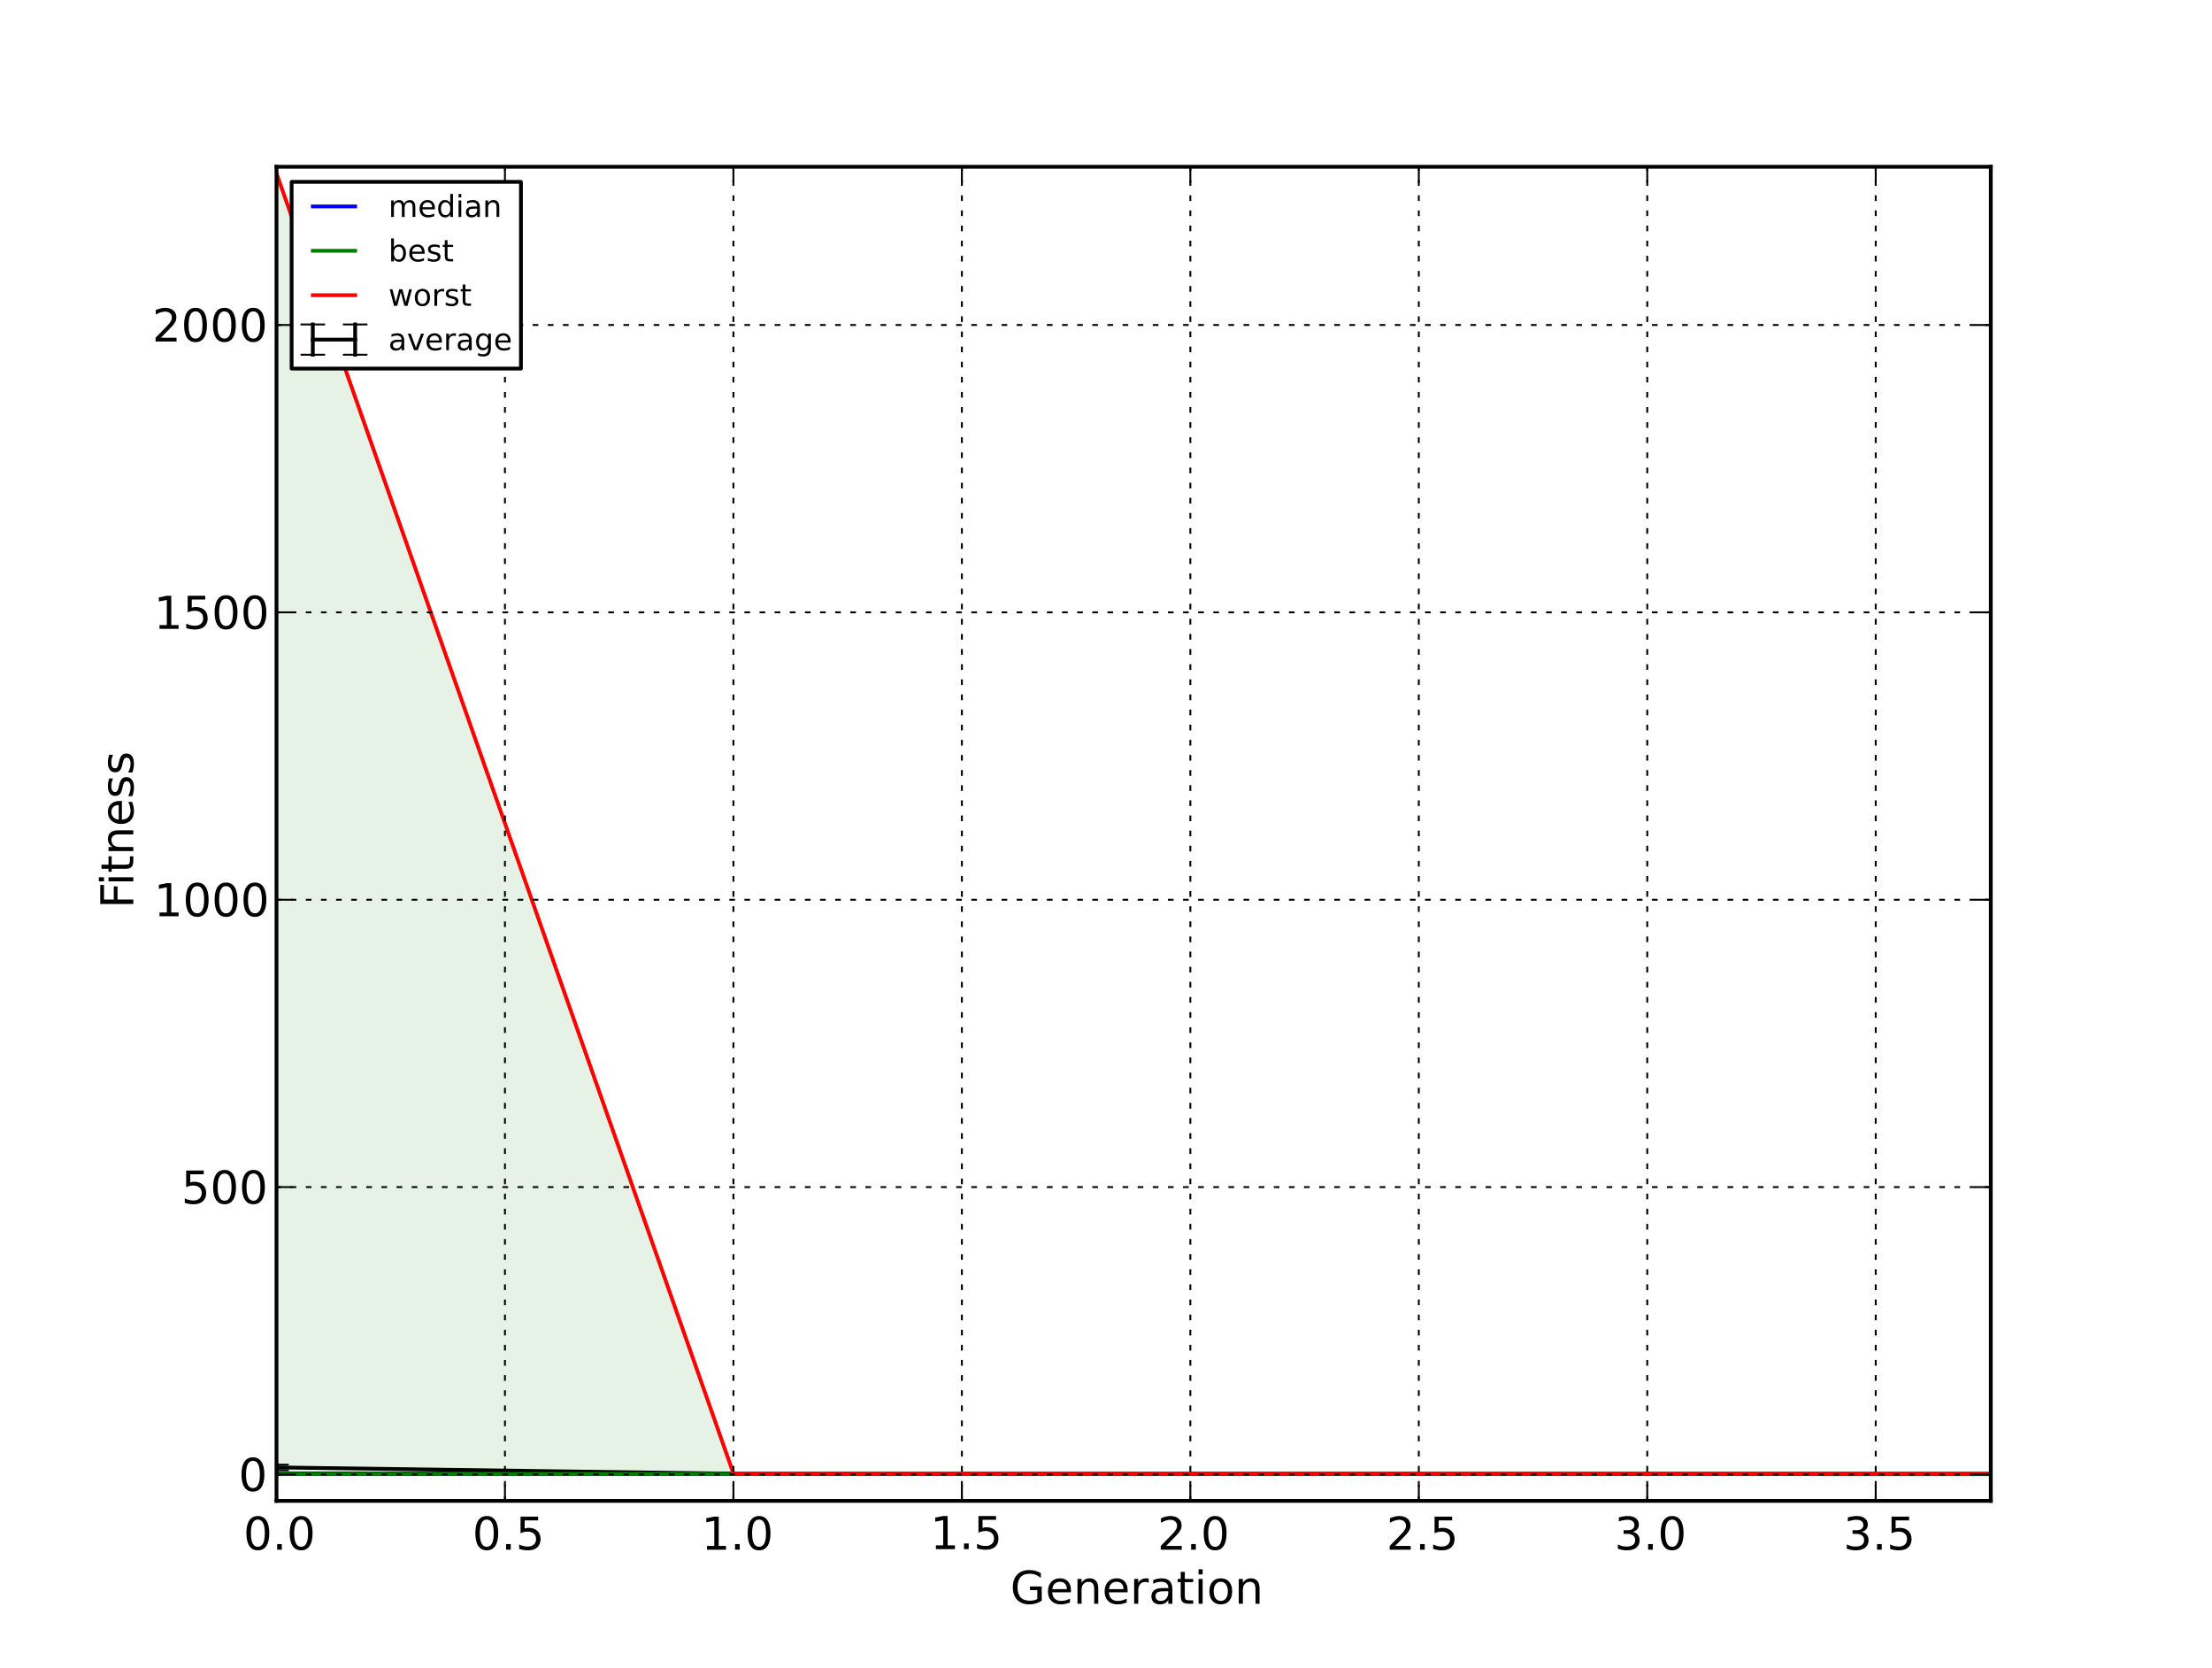 <?xml version="1.0" encoding="utf-8" standalone="no"?>
<!DOCTYPE svg PUBLIC "-//W3C//DTD SVG 1.1//EN"
  "http://www.w3.org/Graphics/SVG/1.1/DTD/svg11.dtd">
<!-- Created with matplotlib (http://matplotlib.sourceforge.net/) -->
<svg height="441pt" version="1.1" viewBox="0 0 585 441" width="585pt" xmlns="http://www.w3.org/2000/svg" xmlns:xlink="http://www.w3.org/1999/xlink">
 <defs>
  <style type="text/css">
*{stroke-linecap:square;stroke-linejoin:round;}
  </style>
 </defs>
 <g id="figure_1">
  <g id="patch_1">
   <path d="
M0 441
L585 441
L585 0
L0 0
z
" style="fill:#ffffff;"/>
  </g>
  <g id="axes_1">
   <g id="patch_2">
    <path d="
M73.125 396.9
L526.5 396.9
L526.5 44.1
L73.125 44.1
z
" style="fill:#ffffff;"/>
   </g>
   <g id="PolyCollection_1">
    <defs>
     <path d="
M73.125 -395.145
L73.125 -51.179
L193.965 -51.169
L314.805 -51.169
L435.645 -51.169
L556.485 -51.158
L677.325 -51.158
L798.165 -51.158
L919.005 -51.158
L1039.85 -51.155
L1160.69 -51.155
L1281.53 -51.155
L1402.37 -51.155
L1523.21 -51.155
L1644.05 -51.155
L1764.89 -51.155
L1885.73 -51.155
L2006.57 -51.147
L2127.41 -51.147
L2248.25 -51.147
L2369.09 -51.146
L2489.93 -51.146
L2610.77 -51.146
L2731.61 -51.143
L2852.45 -51.143
L2973.29 -51.143
L3094.13 -51.143
L3214.97 -51.143
L3335.81 -51.139
L3456.65 -51.139
L3577.49 -51.139
L3698.33 -51.139
L3819.17 -51.139
L3940.01 -51.127
L4060.85 -51.127
L4181.69 -51.127
L4302.53 -51.127
L4423.37 -51.127
L4544.21 -51.127
L4665.05 -51.127
L4785.89 -51.127
L4906.73 -51.127
L5027.57 -51.127
L5148.41 -51.127
L5269.25 -51.127
L5390.09 -51.127
L5510.93 -51.127
L5631.77 -51.126
L5752.61 -51.126
L5873.45 -51.126
L5994.29 -51.126
L6115.13 -51.126
L6235.97 -51.126
L6356.81 -51.126
L6477.65 -51.126
L6598.49 -51.124
L6719.33 -51.124
L6840.17 -51.124
L6961.01 -51.124
L7081.85 -51.124
L7202.69 -51.124
L7323.53 -51.124
L7444.37 -51.124
L7565.21 -51.124
L7686.05 -51.124
L7806.89 -51.124
L7927.73 -51.124
L8048.57 -51.124
L8169.41 -51.124
L8290.25 -51.124
L8411.09 -51.124
L8531.93 -51.124
L8652.77 -51.124
L8773.61 -51.124
L8894.45 -51.124
L9015.29 -51.122
L9136.13 -51.122
L9256.97 -51.122
L9377.81 -51.122
L9498.65 -51.121
L9619.49 -51.121
L9740.33 -51.121
L9861.17 -51.121
L9982.01 -51.121
L10102.8 -51.121
L10223.7 -51.121
L10344.5 -51.121
L10465.4 -51.121
L10586.2 -51.121
L10707 -51.121
L10827.9 -51.121
L10948.7 -51.121
L11069.6 -51.121
L11190.4 -51.121
L11311.2 -51.121
L11432.1 -51.121
L11552.9 -51.121
L11673.8 -51.121
L11794.6 -51.121
L11915.4 -51.121
L12036.3 -51.121
L12157.1 -51.121
L12157.1 -51.203
L12157.1 -51.203
L12036.3 -51.199
L11915.4 -51.206
L11794.6 -51.206
L11673.8 -51.215
L11552.9 -51.194
L11432.1 -51.196
L11311.2 -51.195
L11190.4 -51.2
L11069.6 -51.208
L10948.7 -51.206
L10827.9 -51.205
L10707 -51.206
L10586.2 -51.212
L10465.4 -51.182
L10344.5 -51.197
L10223.7 -51.197
L10102.8 -51.209
L9982.01 -51.203
L9861.17 -51.201
L9740.33 -51.193
L9619.49 -51.192
L9498.65 -51.2
L9377.81 -51.204
L9256.97 -51.196
L9136.13 -51.2
L9015.29 -51.203
L8894.45 -51.206
L8773.61 -51.219
L8652.77 -51.207
L8531.93 -51.2
L8411.09 -51.206
L8290.25 -51.199
L8169.41 -51.2
L8048.57 -51.203
L7927.73 -51.201
L7806.89 -51.207
L7686.05 -51.204
L7565.21 -51.2
L7444.37 -51.214
L7323.53 -51.202
L7202.69 -51.202
L7081.85 -51.218
L6961.01 -51.203
L6840.17 -51.205
L6719.33 -51.206
L6598.49 -51.364
L6477.65 -51.202
L6356.81 -51.207
L6235.97 -51.204
L6115.13 -51.207
L5994.29 -51.203
L5873.45 -51.202
L5752.61 -51.216
L5631.77 -51.202
L5510.93 -51.222
L5390.09 -51.216
L5269.25 -51.217
L5148.41 -51.219
L5027.57 -51.233
L4906.73 -51.209
L4785.89 -51.207
L4665.05 -51.212
L4544.21 -51.218
L4423.37 -51.205
L4302.53 -51.216
L4181.69 -51.219
L4060.85 -51.215
L3940.01 -51.216
L3819.17 -51.217
L3698.33 -51.219
L3577.49 -51.219
L3456.65 -51.211
L3335.81 -51.221
L3214.97 -51.219
L3094.13 -51.222
L2973.29 -51.229
L2852.45 -51.228
L2731.61 -51.219
L2610.77 -51.223
L2489.93 -51.232
L2369.09 -51.23
L2248.25 -51.234
L2127.41 -51.228
L2006.57 -51.244
L1885.73 -51.242
L1764.89 -51.243
L1644.05 -51.234
L1523.21 -51.231
L1402.37 -51.243
L1281.53 -51.236
L1160.69 -51.245
L1039.85 -51.244
L919.005 -51.251
L798.165 -51.246
L677.325 -51.245
L556.485 -51.259
L435.645 -51.271
L314.805 -51.312
L193.965 -51.359
L73.125 -395.145
z
" id="C0_0_2d7c3c3a99"/>
    </defs>
    <g clip-path="url(#p5873ec822d)">
     <use style="fill:#e6f2e6;stroke:#e6f2e6;stroke-linecap:butt;" x="0" xlink:href="#C0_0_2d7c3c3a99" y="441.0"/>
    </g>
   </g>
   <g id="LineCollection_1">
    <defs>
     <path d="
M73.125 -52.22
L73.125 -53.684" id="C1_0_cb01901860"/>
     <path d="
M193.965 -51.283
L193.965 -51.287" id="C1_1_99528d6611"/>
     <path d="
M314.805 -51.25
L314.805 -51.252" id="C1_2_b2d0a5f771"/>
     <path d="
M435.645 -51.229
L435.645 -51.231" id="C1_3_b6c706833e"/>
     <path d="
M556.485 -51.219
L556.485 -51.221" id="C1_4_d3c6f2adb2"/>
     <path d="
M677.325 -51.212
L677.325 -51.214" id="C1_5_142babb1a4"/>
     <path d="
M798.165 -51.21
L798.165 -51.211" id="C1_6_c5e3a49d62"/>
     <path d="
M919.005 -51.208
L919.005 -51.209" id="C1_7_6c17d01f5b"/>
     <path d="
M1039.85 -51.203
L1039.85 -51.205" id="C1_8_b2646db306"/>
     <path d="
M1160.69 -51.202
L1160.69 -51.203" id="C1_9_86efda2079"/>
     <path d="
M1281.53 -51.198
L1281.53 -51.199" id="C1_a_6429fb6b53"/>
     <path d="
M1402.37 -51.197
L1402.37 -51.198" id="C1_b_595170593c"/>
     <path d="
M1523.21 -51.193
L1523.21 -51.195" id="C1_c_cdd9ba6172"/>
     <path d="
M1644.05 -51.191
L1644.05 -51.193" id="C1_d_5acdc6236f"/>
     <path d="
M1764.89 -51.191
L1764.89 -51.193" id="C1_e_609fce50e4"/>
     <path d="
M1885.73 -51.189
L1885.73 -51.191" id="C1_f_ae74519f93"/>
     <path d="
M2006.57 -51.187
L2006.57 -51.189" id="C1_10_f472d1dfdf"/>
     <path d="
M2127.41 -51.183
L2127.41 -51.184" id="C1_11_faa448a2d0"/>
     <path d="
M2248.25 -51.181
L2248.25 -51.183" id="C1_12_7a84cb2f3e"/>
     <path d="
M2369.09 -51.18
L2369.09 -51.182" id="C1_13_879cb71bd4"/>
     <path d="
M2489.93 -51.18
L2489.93 -51.181" id="C1_14_da1ee864b8"/>
     <path d="
M2610.77 -51.176
L2610.77 -51.178" id="C1_15_97fcb305f9"/>
     <path d="
M2731.61 -51.175
L2731.61 -51.177" id="C1_16_bc276d4635"/>
     <path d="
M2852.45 -51.176
L2852.45 -51.178" id="C1_17_b2a55ecfa5"/>
     <path d="
M2973.29 -51.174
L2973.29 -51.176" id="C1_18_66b7188c19"/>
     <path d="
M3094.13 -51.173
L3094.13 -51.175" id="C1_19_b6d36e3c13"/>
     <path d="
M3214.97 -51.172
L3214.97 -51.173" id="C1_1a_bfd74a1d2b"/>
     <path d="
M3335.81 -51.17
L3335.81 -51.172" id="C1_1b_26a2fe0af0"/>
     <path d="
M3456.65 -51.168
L3456.65 -51.169" id="C1_1c_856fd37462"/>
     <path d="
M3577.49 -51.17
L3577.49 -51.172" id="C1_1d_3ff92b7470"/>
     <path d="
M3698.33 -51.169
L3698.33 -51.171" id="C1_1e_cacdcc21c9"/>
     <path d="
M3819.17 -51.166
L3819.17 -51.167" id="C1_1f_480842b580"/>
     <path d="
M3940.01 -51.168
L3940.01 -51.17" id="C1_20_4902c83828"/>
     <path d="
M4060.85 -51.166
L4060.85 -51.168" id="C1_21_e07d6562ca"/>
     <path d="
M4181.69 -51.164
L4181.69 -51.166" id="C1_22_1349bc27a3"/>
     <path d="
M4302.53 -51.164
L4302.53 -51.165" id="C1_23_58898166d2"/>
     <path d="
M4423.37 -51.162
L4423.37 -51.163" id="C1_24_20288905e0"/>
     <path d="
M4544.21 -51.163
L4544.21 -51.165" id="C1_25_e14560451e"/>
     <path d="
M4665.05 -51.162
L4665.05 -51.164" id="C1_26_f8c1d09766"/>
     <path d="
M4785.89 -51.161
L4785.89 -51.163" id="C1_27_9d652f95f0"/>
     <path d="
M4906.73 -51.161
L4906.73 -51.163" id="C1_28_559d84d498"/>
     <path d="
M5027.57 -51.163
L5027.57 -51.165" id="C1_29_3604f8a43a"/>
     <path d="
M5148.41 -51.161
L5148.41 -51.163" id="C1_2a_2fb27eccf4"/>
     <path d="
M5269.25 -51.159
L5269.25 -51.161" id="C1_2b_c83513f366"/>
     <path d="
M5390.09 -51.16
L5390.09 -51.162" id="C1_2c_46b4d698b3"/>
     <path d="
M5510.93 -51.161
L5510.93 -51.163" id="C1_2d_1f4010af86"/>
     <path d="
M5631.77 -51.156
L5631.77 -51.158" id="C1_2e_057340bc82"/>
     <path d="
M5752.61 -51.159
L5752.61 -51.161" id="C1_2f_5a6498b2dd"/>
     <path d="
M5873.45 -51.156
L5873.45 -51.157" id="C1_30_e2b16e5f93"/>
     <path d="
M5994.29 -51.155
L5994.29 -51.156" id="C1_31_408abe0b85"/>
     <path d="
M6115.13 -51.155
L6115.13 -51.157" id="C1_32_fa30abf23d"/>
     <path d="
M6235.97 -51.153
L6235.97 -51.154" id="C1_33_2d33546a1c"/>
     <path d="
M6356.81 -51.153
L6356.81 -51.155" id="C1_34_7ac403439d"/>
     <path d="
M6477.65 -51.153
L6477.65 -51.154" id="C1_35_4005445798"/>
     <path d="
M6598.49 -51.172
L6598.49 -51.177" id="C1_36_410207a669"/>
     <path d="
M6719.33 -51.152
L6719.33 -51.154" id="C1_37_fb8862c958"/>
     <path d="
M6840.17 -51.152
L6840.17 -51.154" id="C1_38_e3cfc2c7c3"/>
     <path d="
M6961.01 -51.151
L6961.01 -51.153" id="C1_39_6744ee2988"/>
     <path d="
M7081.85 -51.153
L7081.85 -51.155" id="C1_3a_2b8cd641a8"/>
     <path d="
M7202.69 -51.149
L7202.69 -51.151" id="C1_3b_6462680405"/>
     <path d="
M7323.53 -51.148
L7323.53 -51.15" id="C1_3c_b3cd90fa1a"/>
     <path d="
M7444.37 -51.151
L7444.37 -51.153" id="C1_3d_c886592990"/>
     <path d="
M7565.21 -51.148
L7565.21 -51.15" id="C1_3e_316d3df018"/>
     <path d="
M7686.05 -51.148
L7686.05 -51.15" id="C1_3f_59d16bd5c7"/>
     <path d="
M7806.89 -51.148
L7806.89 -51.15" id="C1_40_cae1746632"/>
     <path d="
M7927.73 -51.147
L7927.73 -51.148" id="C1_41_f066ccbc41"/>
     <path d="
M8048.57 -51.147
L8048.57 -51.148" id="C1_42_05317ab0d3"/>
     <path d="
M8169.41 -51.144
L8169.41 -51.146" id="C1_43_beb93e7857"/>
     <path d="
M8290.25 -51.146
L8290.25 -51.148" id="C1_44_939429ff68"/>
     <path d="
M8411.09 -51.147
L8411.09 -51.15" id="C1_45_a0eb25d8b2"/>
     <path d="
M8531.93 -51.145
L8531.93 -51.147" id="C1_46_6a6dd74a6e"/>
     <path d="
M8652.77 -51.145
L8652.77 -51.147" id="C1_47_5e313f01d5"/>
     <path d="
M8773.61 -51.149
L8773.61 -51.151" id="C1_48_23c0f8eb48"/>
     <path d="
M8894.45 -51.146
L8894.45 -51.148" id="C1_49_b943883753"/>
     <path d="
M9015.29 -51.145
L9015.29 -51.147" id="C1_4a_af7229843d"/>
     <path d="
M9136.13 -51.144
L9136.13 -51.146" id="C1_4b_239d818dd4"/>
     <path d="
M9256.97 -51.144
L9256.97 -51.146" id="C1_4c_97e356812f"/>
     <path d="
M9377.81 -51.144
L9377.81 -51.146" id="C1_4d_a008cb26e0"/>
     <path d="
M9498.65 -51.142
L9498.65 -51.145" id="C1_4e_8c21d4cd51"/>
     <path d="
M9619.49 -51.141
L9619.49 -51.143" id="C1_4f_af6e4f89df"/>
     <path d="
M9740.33 -51.143
L9740.33 -51.145" id="C1_50_ee33922b5b"/>
     <path d="
M9861.17 -51.143
L9861.17 -51.145" id="C1_51_0b8f8e7db3"/>
     <path d="
M9982.01 -51.144
L9982.01 -51.146" id="C1_52_9bd93625ce"/>
     <path d="
M10102.8 -51.145
L10102.8 -51.147" id="C1_53_2ab173e139"/>
     <path d="
M10223.7 -51.142
L10223.7 -51.144" id="C1_54_9e7ec39523"/>
     <path d="
M10344.5 -51.143
L10344.5 -51.145" id="C1_55_e1477a7c5c"/>
     <path d="
M10465.4 -51.139
L10465.4 -51.141" id="C1_56_c05d18a281"/>
     <path d="
M10586.2 -51.145
L10586.2 -51.147" id="C1_57_57557746d4"/>
     <path d="
M10707 -51.142
L10707 -51.145" id="C1_58_aa271ac462"/>
     <path d="
M10827.9 -51.143
L10827.9 -51.145" id="C1_59_c14b22a766"/>
     <path d="
M10948.7 -51.144
L10948.7 -51.146" id="C1_5a_131cb0366a"/>
     <path d="
M11069.6 -51.143
L11069.6 -51.145" id="C1_5b_564fe911cb"/>
     <path d="
M11190.4 -51.142
L11190.4 -51.144" id="C1_5c_474dbd3689"/>
     <path d="
M11311.2 -51.142
L11311.2 -51.144" id="C1_5d_fdbdc953f4"/>
     <path d="
M11432.1 -51.143
L11432.1 -51.145" id="C1_5e_3f719dabb1"/>
     <path d="
M11552.9 -51.141
L11552.9 -51.142" id="C1_5f_9a905cbb73"/>
     <path d="
M11673.8 -51.144
L11673.8 -51.146" id="C1_60_dad9e36236"/>
     <path d="
M11794.6 -51.143
L11794.6 -51.146" id="C1_61_7e5f6efd42"/>
     <path d="
M11915.4 -51.142
L11915.4 -51.144" id="C1_62_b8f4d38d67"/>
     <path d="
M12036.3 -51.142
L12036.3 -51.144" id="C1_63_aedf517dd9"/>
     <path d="
M12157.1 -51.141
L12157.1 -51.143" id="C1_64_0c0718ddd5"/>
    </defs>
    <g clip-path="url(#p5873ec822d)">
     <use style="fill:none;stroke:#000000;stroke-linecap:butt;" x="0" xlink:href="#C1_0_cb01901860" y="441.0"/>
    </g>
    <g clip-path="url(#p5873ec822d)">
     <use style="fill:none;stroke:#000000;stroke-linecap:butt;" x="0" xlink:href="#C1_1_99528d6611" y="441.0"/>
    </g>
    <g clip-path="url(#p5873ec822d)">
     <use style="fill:none;stroke:#000000;stroke-linecap:butt;" x="0" xlink:href="#C1_2_b2d0a5f771" y="441.0"/>
    </g>
    <g clip-path="url(#p5873ec822d)">
     <use style="fill:none;stroke:#000000;stroke-linecap:butt;" x="0" xlink:href="#C1_3_b6c706833e" y="441.0"/>
    </g>
    <g clip-path="url(#p5873ec822d)">
     <use style="fill:none;stroke:#000000;stroke-linecap:butt;" x="0" xlink:href="#C1_4_d3c6f2adb2" y="441.0"/>
    </g>
    <g clip-path="url(#p5873ec822d)">
     <use style="fill:none;stroke:#000000;stroke-linecap:butt;" x="0" xlink:href="#C1_5_142babb1a4" y="441.0"/>
    </g>
    <g clip-path="url(#p5873ec822d)">
     <use style="fill:none;stroke:#000000;stroke-linecap:butt;" x="0" xlink:href="#C1_6_c5e3a49d62" y="441.0"/>
    </g>
    <g clip-path="url(#p5873ec822d)">
     <use style="fill:none;stroke:#000000;stroke-linecap:butt;" x="0" xlink:href="#C1_7_6c17d01f5b" y="441.0"/>
    </g>
    <g clip-path="url(#p5873ec822d)">
     <use style="fill:none;stroke:#000000;stroke-linecap:butt;" x="0" xlink:href="#C1_8_b2646db306" y="441.0"/>
    </g>
    <g clip-path="url(#p5873ec822d)">
     <use style="fill:none;stroke:#000000;stroke-linecap:butt;" x="0" xlink:href="#C1_9_86efda2079" y="441.0"/>
    </g>
    <g clip-path="url(#p5873ec822d)">
     <use style="fill:none;stroke:#000000;stroke-linecap:butt;" x="0" xlink:href="#C1_a_6429fb6b53" y="441.0"/>
    </g>
    <g clip-path="url(#p5873ec822d)">
     <use style="fill:none;stroke:#000000;stroke-linecap:butt;" x="0" xlink:href="#C1_b_595170593c" y="441.0"/>
    </g>
    <g clip-path="url(#p5873ec822d)">
     <use style="fill:none;stroke:#000000;stroke-linecap:butt;" x="0" xlink:href="#C1_c_cdd9ba6172" y="441.0"/>
    </g>
    <g clip-path="url(#p5873ec822d)">
     <use style="fill:none;stroke:#000000;stroke-linecap:butt;" x="0" xlink:href="#C1_d_5acdc6236f" y="441.0"/>
    </g>
    <g clip-path="url(#p5873ec822d)">
     <use style="fill:none;stroke:#000000;stroke-linecap:butt;" x="0" xlink:href="#C1_e_609fce50e4" y="441.0"/>
    </g>
    <g clip-path="url(#p5873ec822d)">
     <use style="fill:none;stroke:#000000;stroke-linecap:butt;" x="0" xlink:href="#C1_f_ae74519f93" y="441.0"/>
    </g>
    <g clip-path="url(#p5873ec822d)">
     <use style="fill:none;stroke:#000000;stroke-linecap:butt;" x="0" xlink:href="#C1_10_f472d1dfdf" y="441.0"/>
    </g>
    <g clip-path="url(#p5873ec822d)">
     <use style="fill:none;stroke:#000000;stroke-linecap:butt;" x="0" xlink:href="#C1_11_faa448a2d0" y="441.0"/>
    </g>
    <g clip-path="url(#p5873ec822d)">
     <use style="fill:none;stroke:#000000;stroke-linecap:butt;" x="0" xlink:href="#C1_12_7a84cb2f3e" y="441.0"/>
    </g>
    <g clip-path="url(#p5873ec822d)">
     <use style="fill:none;stroke:#000000;stroke-linecap:butt;" x="0" xlink:href="#C1_13_879cb71bd4" y="441.0"/>
    </g>
    <g clip-path="url(#p5873ec822d)">
     <use style="fill:none;stroke:#000000;stroke-linecap:butt;" x="0" xlink:href="#C1_14_da1ee864b8" y="441.0"/>
    </g>
    <g clip-path="url(#p5873ec822d)">
     <use style="fill:none;stroke:#000000;stroke-linecap:butt;" x="0" xlink:href="#C1_15_97fcb305f9" y="441.0"/>
    </g>
    <g clip-path="url(#p5873ec822d)">
     <use style="fill:none;stroke:#000000;stroke-linecap:butt;" x="0" xlink:href="#C1_16_bc276d4635" y="441.0"/>
    </g>
    <g clip-path="url(#p5873ec822d)">
     <use style="fill:none;stroke:#000000;stroke-linecap:butt;" x="0" xlink:href="#C1_17_b2a55ecfa5" y="441.0"/>
    </g>
    <g clip-path="url(#p5873ec822d)">
     <use style="fill:none;stroke:#000000;stroke-linecap:butt;" x="0" xlink:href="#C1_18_66b7188c19" y="441.0"/>
    </g>
    <g clip-path="url(#p5873ec822d)">
     <use style="fill:none;stroke:#000000;stroke-linecap:butt;" x="0" xlink:href="#C1_19_b6d36e3c13" y="441.0"/>
    </g>
    <g clip-path="url(#p5873ec822d)">
     <use style="fill:none;stroke:#000000;stroke-linecap:butt;" x="0" xlink:href="#C1_1a_bfd74a1d2b" y="441.0"/>
    </g>
    <g clip-path="url(#p5873ec822d)">
     <use style="fill:none;stroke:#000000;stroke-linecap:butt;" x="0" xlink:href="#C1_1b_26a2fe0af0" y="441.0"/>
    </g>
    <g clip-path="url(#p5873ec822d)">
     <use style="fill:none;stroke:#000000;stroke-linecap:butt;" x="0" xlink:href="#C1_1c_856fd37462" y="441.0"/>
    </g>
    <g clip-path="url(#p5873ec822d)">
     <use style="fill:none;stroke:#000000;stroke-linecap:butt;" x="0" xlink:href="#C1_1d_3ff92b7470" y="441.0"/>
    </g>
    <g clip-path="url(#p5873ec822d)">
     <use style="fill:none;stroke:#000000;stroke-linecap:butt;" x="0" xlink:href="#C1_1e_cacdcc21c9" y="441.0"/>
    </g>
    <g clip-path="url(#p5873ec822d)">
     <use style="fill:none;stroke:#000000;stroke-linecap:butt;" x="0" xlink:href="#C1_1f_480842b580" y="441.0"/>
    </g>
    <g clip-path="url(#p5873ec822d)">
     <use style="fill:none;stroke:#000000;stroke-linecap:butt;" x="0" xlink:href="#C1_20_4902c83828" y="441.0"/>
    </g>
    <g clip-path="url(#p5873ec822d)">
     <use style="fill:none;stroke:#000000;stroke-linecap:butt;" x="0" xlink:href="#C1_21_e07d6562ca" y="441.0"/>
    </g>
    <g clip-path="url(#p5873ec822d)">
     <use style="fill:none;stroke:#000000;stroke-linecap:butt;" x="0" xlink:href="#C1_22_1349bc27a3" y="441.0"/>
    </g>
    <g clip-path="url(#p5873ec822d)">
     <use style="fill:none;stroke:#000000;stroke-linecap:butt;" x="0" xlink:href="#C1_23_58898166d2" y="441.0"/>
    </g>
    <g clip-path="url(#p5873ec822d)">
     <use style="fill:none;stroke:#000000;stroke-linecap:butt;" x="0" xlink:href="#C1_24_20288905e0" y="441.0"/>
    </g>
    <g clip-path="url(#p5873ec822d)">
     <use style="fill:none;stroke:#000000;stroke-linecap:butt;" x="0" xlink:href="#C1_25_e14560451e" y="441.0"/>
    </g>
    <g clip-path="url(#p5873ec822d)">
     <use style="fill:none;stroke:#000000;stroke-linecap:butt;" x="0" xlink:href="#C1_26_f8c1d09766" y="441.0"/>
    </g>
    <g clip-path="url(#p5873ec822d)">
     <use style="fill:none;stroke:#000000;stroke-linecap:butt;" x="0" xlink:href="#C1_27_9d652f95f0" y="441.0"/>
    </g>
    <g clip-path="url(#p5873ec822d)">
     <use style="fill:none;stroke:#000000;stroke-linecap:butt;" x="0" xlink:href="#C1_28_559d84d498" y="441.0"/>
    </g>
    <g clip-path="url(#p5873ec822d)">
     <use style="fill:none;stroke:#000000;stroke-linecap:butt;" x="0" xlink:href="#C1_29_3604f8a43a" y="441.0"/>
    </g>
    <g clip-path="url(#p5873ec822d)">
     <use style="fill:none;stroke:#000000;stroke-linecap:butt;" x="0" xlink:href="#C1_2a_2fb27eccf4" y="441.0"/>
    </g>
    <g clip-path="url(#p5873ec822d)">
     <use style="fill:none;stroke:#000000;stroke-linecap:butt;" x="0" xlink:href="#C1_2b_c83513f366" y="441.0"/>
    </g>
    <g clip-path="url(#p5873ec822d)">
     <use style="fill:none;stroke:#000000;stroke-linecap:butt;" x="0" xlink:href="#C1_2c_46b4d698b3" y="441.0"/>
    </g>
    <g clip-path="url(#p5873ec822d)">
     <use style="fill:none;stroke:#000000;stroke-linecap:butt;" x="0" xlink:href="#C1_2d_1f4010af86" y="441.0"/>
    </g>
    <g clip-path="url(#p5873ec822d)">
     <use style="fill:none;stroke:#000000;stroke-linecap:butt;" x="0" xlink:href="#C1_2e_057340bc82" y="441.0"/>
    </g>
    <g clip-path="url(#p5873ec822d)">
     <use style="fill:none;stroke:#000000;stroke-linecap:butt;" x="0" xlink:href="#C1_2f_5a6498b2dd" y="441.0"/>
    </g>
    <g clip-path="url(#p5873ec822d)">
     <use style="fill:none;stroke:#000000;stroke-linecap:butt;" x="0" xlink:href="#C1_30_e2b16e5f93" y="441.0"/>
    </g>
    <g clip-path="url(#p5873ec822d)">
     <use style="fill:none;stroke:#000000;stroke-linecap:butt;" x="0" xlink:href="#C1_31_408abe0b85" y="441.0"/>
    </g>
    <g clip-path="url(#p5873ec822d)">
     <use style="fill:none;stroke:#000000;stroke-linecap:butt;" x="0" xlink:href="#C1_32_fa30abf23d" y="441.0"/>
    </g>
    <g clip-path="url(#p5873ec822d)">
     <use style="fill:none;stroke:#000000;stroke-linecap:butt;" x="0" xlink:href="#C1_33_2d33546a1c" y="441.0"/>
    </g>
    <g clip-path="url(#p5873ec822d)">
     <use style="fill:none;stroke:#000000;stroke-linecap:butt;" x="0" xlink:href="#C1_34_7ac403439d" y="441.0"/>
    </g>
    <g clip-path="url(#p5873ec822d)">
     <use style="fill:none;stroke:#000000;stroke-linecap:butt;" x="0" xlink:href="#C1_35_4005445798" y="441.0"/>
    </g>
    <g clip-path="url(#p5873ec822d)">
     <use style="fill:none;stroke:#000000;stroke-linecap:butt;" x="0" xlink:href="#C1_36_410207a669" y="441.0"/>
    </g>
    <g clip-path="url(#p5873ec822d)">
     <use style="fill:none;stroke:#000000;stroke-linecap:butt;" x="0" xlink:href="#C1_37_fb8862c958" y="441.0"/>
    </g>
    <g clip-path="url(#p5873ec822d)">
     <use style="fill:none;stroke:#000000;stroke-linecap:butt;" x="0" xlink:href="#C1_38_e3cfc2c7c3" y="441.0"/>
    </g>
    <g clip-path="url(#p5873ec822d)">
     <use style="fill:none;stroke:#000000;stroke-linecap:butt;" x="0" xlink:href="#C1_39_6744ee2988" y="441.0"/>
    </g>
    <g clip-path="url(#p5873ec822d)">
     <use style="fill:none;stroke:#000000;stroke-linecap:butt;" x="0" xlink:href="#C1_3a_2b8cd641a8" y="441.0"/>
    </g>
    <g clip-path="url(#p5873ec822d)">
     <use style="fill:none;stroke:#000000;stroke-linecap:butt;" x="0" xlink:href="#C1_3b_6462680405" y="441.0"/>
    </g>
    <g clip-path="url(#p5873ec822d)">
     <use style="fill:none;stroke:#000000;stroke-linecap:butt;" x="0" xlink:href="#C1_3c_b3cd90fa1a" y="441.0"/>
    </g>
    <g clip-path="url(#p5873ec822d)">
     <use style="fill:none;stroke:#000000;stroke-linecap:butt;" x="0" xlink:href="#C1_3d_c886592990" y="441.0"/>
    </g>
    <g clip-path="url(#p5873ec822d)">
     <use style="fill:none;stroke:#000000;stroke-linecap:butt;" x="0" xlink:href="#C1_3e_316d3df018" y="441.0"/>
    </g>
    <g clip-path="url(#p5873ec822d)">
     <use style="fill:none;stroke:#000000;stroke-linecap:butt;" x="0" xlink:href="#C1_3f_59d16bd5c7" y="441.0"/>
    </g>
    <g clip-path="url(#p5873ec822d)">
     <use style="fill:none;stroke:#000000;stroke-linecap:butt;" x="0" xlink:href="#C1_40_cae1746632" y="441.0"/>
    </g>
    <g clip-path="url(#p5873ec822d)">
     <use style="fill:none;stroke:#000000;stroke-linecap:butt;" x="0" xlink:href="#C1_41_f066ccbc41" y="441.0"/>
    </g>
    <g clip-path="url(#p5873ec822d)">
     <use style="fill:none;stroke:#000000;stroke-linecap:butt;" x="0" xlink:href="#C1_42_05317ab0d3" y="441.0"/>
    </g>
    <g clip-path="url(#p5873ec822d)">
     <use style="fill:none;stroke:#000000;stroke-linecap:butt;" x="0" xlink:href="#C1_43_beb93e7857" y="441.0"/>
    </g>
    <g clip-path="url(#p5873ec822d)">
     <use style="fill:none;stroke:#000000;stroke-linecap:butt;" x="0" xlink:href="#C1_44_939429ff68" y="441.0"/>
    </g>
    <g clip-path="url(#p5873ec822d)">
     <use style="fill:none;stroke:#000000;stroke-linecap:butt;" x="0" xlink:href="#C1_45_a0eb25d8b2" y="441.0"/>
    </g>
    <g clip-path="url(#p5873ec822d)">
     <use style="fill:none;stroke:#000000;stroke-linecap:butt;" x="0" xlink:href="#C1_46_6a6dd74a6e" y="441.0"/>
    </g>
    <g clip-path="url(#p5873ec822d)">
     <use style="fill:none;stroke:#000000;stroke-linecap:butt;" x="0" xlink:href="#C1_47_5e313f01d5" y="441.0"/>
    </g>
    <g clip-path="url(#p5873ec822d)">
     <use style="fill:none;stroke:#000000;stroke-linecap:butt;" x="0" xlink:href="#C1_48_23c0f8eb48" y="441.0"/>
    </g>
    <g clip-path="url(#p5873ec822d)">
     <use style="fill:none;stroke:#000000;stroke-linecap:butt;" x="0" xlink:href="#C1_49_b943883753" y="441.0"/>
    </g>
    <g clip-path="url(#p5873ec822d)">
     <use style="fill:none;stroke:#000000;stroke-linecap:butt;" x="0" xlink:href="#C1_4a_af7229843d" y="441.0"/>
    </g>
    <g clip-path="url(#p5873ec822d)">
     <use style="fill:none;stroke:#000000;stroke-linecap:butt;" x="0" xlink:href="#C1_4b_239d818dd4" y="441.0"/>
    </g>
    <g clip-path="url(#p5873ec822d)">
     <use style="fill:none;stroke:#000000;stroke-linecap:butt;" x="0" xlink:href="#C1_4c_97e356812f" y="441.0"/>
    </g>
    <g clip-path="url(#p5873ec822d)">
     <use style="fill:none;stroke:#000000;stroke-linecap:butt;" x="0" xlink:href="#C1_4d_a008cb26e0" y="441.0"/>
    </g>
    <g clip-path="url(#p5873ec822d)">
     <use style="fill:none;stroke:#000000;stroke-linecap:butt;" x="0" xlink:href="#C1_4e_8c21d4cd51" y="441.0"/>
    </g>
    <g clip-path="url(#p5873ec822d)">
     <use style="fill:none;stroke:#000000;stroke-linecap:butt;" x="0" xlink:href="#C1_4f_af6e4f89df" y="441.0"/>
    </g>
    <g clip-path="url(#p5873ec822d)">
     <use style="fill:none;stroke:#000000;stroke-linecap:butt;" x="0" xlink:href="#C1_50_ee33922b5b" y="441.0"/>
    </g>
    <g clip-path="url(#p5873ec822d)">
     <use style="fill:none;stroke:#000000;stroke-linecap:butt;" x="0" xlink:href="#C1_51_0b8f8e7db3" y="441.0"/>
    </g>
    <g clip-path="url(#p5873ec822d)">
     <use style="fill:none;stroke:#000000;stroke-linecap:butt;" x="0" xlink:href="#C1_52_9bd93625ce" y="441.0"/>
    </g>
    <g clip-path="url(#p5873ec822d)">
     <use style="fill:none;stroke:#000000;stroke-linecap:butt;" x="0" xlink:href="#C1_53_2ab173e139" y="441.0"/>
    </g>
    <g clip-path="url(#p5873ec822d)">
     <use style="fill:none;stroke:#000000;stroke-linecap:butt;" x="0" xlink:href="#C1_54_9e7ec39523" y="441.0"/>
    </g>
    <g clip-path="url(#p5873ec822d)">
     <use style="fill:none;stroke:#000000;stroke-linecap:butt;" x="0" xlink:href="#C1_55_e1477a7c5c" y="441.0"/>
    </g>
    <g clip-path="url(#p5873ec822d)">
     <use style="fill:none;stroke:#000000;stroke-linecap:butt;" x="0" xlink:href="#C1_56_c05d18a281" y="441.0"/>
    </g>
    <g clip-path="url(#p5873ec822d)">
     <use style="fill:none;stroke:#000000;stroke-linecap:butt;" x="0" xlink:href="#C1_57_57557746d4" y="441.0"/>
    </g>
    <g clip-path="url(#p5873ec822d)">
     <use style="fill:none;stroke:#000000;stroke-linecap:butt;" x="0" xlink:href="#C1_58_aa271ac462" y="441.0"/>
    </g>
    <g clip-path="url(#p5873ec822d)">
     <use style="fill:none;stroke:#000000;stroke-linecap:butt;" x="0" xlink:href="#C1_59_c14b22a766" y="441.0"/>
    </g>
    <g clip-path="url(#p5873ec822d)">
     <use style="fill:none;stroke:#000000;stroke-linecap:butt;" x="0" xlink:href="#C1_5a_131cb0366a" y="441.0"/>
    </g>
    <g clip-path="url(#p5873ec822d)">
     <use style="fill:none;stroke:#000000;stroke-linecap:butt;" x="0" xlink:href="#C1_5b_564fe911cb" y="441.0"/>
    </g>
    <g clip-path="url(#p5873ec822d)">
     <use style="fill:none;stroke:#000000;stroke-linecap:butt;" x="0" xlink:href="#C1_5c_474dbd3689" y="441.0"/>
    </g>
    <g clip-path="url(#p5873ec822d)">
     <use style="fill:none;stroke:#000000;stroke-linecap:butt;" x="0" xlink:href="#C1_5d_fdbdc953f4" y="441.0"/>
    </g>
    <g clip-path="url(#p5873ec822d)">
     <use style="fill:none;stroke:#000000;stroke-linecap:butt;" x="0" xlink:href="#C1_5e_3f719dabb1" y="441.0"/>
    </g>
    <g clip-path="url(#p5873ec822d)">
     <use style="fill:none;stroke:#000000;stroke-linecap:butt;" x="0" xlink:href="#C1_5f_9a905cbb73" y="441.0"/>
    </g>
    <g clip-path="url(#p5873ec822d)">
     <use style="fill:none;stroke:#000000;stroke-linecap:butt;" x="0" xlink:href="#C1_60_dad9e36236" y="441.0"/>
    </g>
    <g clip-path="url(#p5873ec822d)">
     <use style="fill:none;stroke:#000000;stroke-linecap:butt;" x="0" xlink:href="#C1_61_7e5f6efd42" y="441.0"/>
    </g>
    <g clip-path="url(#p5873ec822d)">
     <use style="fill:none;stroke:#000000;stroke-linecap:butt;" x="0" xlink:href="#C1_62_b8f4d38d67" y="441.0"/>
    </g>
    <g clip-path="url(#p5873ec822d)">
     <use style="fill:none;stroke:#000000;stroke-linecap:butt;" x="0" xlink:href="#C1_63_aedf517dd9" y="441.0"/>
    </g>
    <g clip-path="url(#p5873ec822d)">
     <use style="fill:none;stroke:#000000;stroke-linecap:butt;" x="0" xlink:href="#C1_64_0c0718ddd5" y="441.0"/>
    </g>
   </g>
   <g id="line2d_1">
    <defs>
     <path d="
M3 1.83697e-16
L-3 -1.83697e-16" id="m8d33fa1a56" style="stroke:#000000;stroke-linecap:butt;stroke-width:0.5;"/>
    </defs>
    <g clip-path="url(#p5873ec822d)">
     <use style="stroke:#000000;stroke-linecap:butt;stroke-width:0.5;" x="73.125" xlink:href="#m8d33fa1a56" y="388.78"/>
     <use style="stroke:#000000;stroke-linecap:butt;stroke-width:0.5;" x="193.965" xlink:href="#m8d33fa1a56" y="389.717"/>
     <use style="stroke:#000000;stroke-linecap:butt;stroke-width:0.5;" x="314.805" xlink:href="#m8d33fa1a56" y="389.75"/>
     <use style="stroke:#000000;stroke-linecap:butt;stroke-width:0.5;" x="435.645" xlink:href="#m8d33fa1a56" y="389.771"/>
     <use style="stroke:#000000;stroke-linecap:butt;stroke-width:0.5;" x="556.485" xlink:href="#m8d33fa1a56" y="389.781"/>
    </g>
   </g>
   <g id="line2d_2">
    <g clip-path="url(#p5873ec822d)">
     <use style="stroke:#000000;stroke-linecap:butt;stroke-width:0.5;" x="73.125" xlink:href="#m8d33fa1a56" y="387.316"/>
     <use style="stroke:#000000;stroke-linecap:butt;stroke-width:0.5;" x="193.965" xlink:href="#m8d33fa1a56" y="389.713"/>
     <use style="stroke:#000000;stroke-linecap:butt;stroke-width:0.5;" x="314.805" xlink:href="#m8d33fa1a56" y="389.748"/>
     <use style="stroke:#000000;stroke-linecap:butt;stroke-width:0.5;" x="435.645" xlink:href="#m8d33fa1a56" y="389.769"/>
     <use style="stroke:#000000;stroke-linecap:butt;stroke-width:0.5;" x="556.485" xlink:href="#m8d33fa1a56" y="389.779"/>
    </g>
   </g>
   <g id="line2d_3">
    <path clip-path="url(#p5873ec822d)" d="
M73.125 388.048
L193.965 389.715
L314.805 389.749
L435.645 389.77
L556.485 389.78" style="fill:none;stroke:#000000;"/>
   </g>
   <g id="line2d_4">
    <path clip-path="url(#p5873ec822d)" d="
M73.125 389.635
L193.965 389.711
L314.805 389.749
L435.645 389.769
L556.485 389.78" style="fill:none;stroke:#0000ff;"/>
   </g>
   <g id="line2d_5">
    <path clip-path="url(#p5873ec822d)" d="
M73.125 389.821
L193.965 389.831
L314.805 389.831
L435.645 389.831
L556.485 389.842" style="fill:none;stroke:#008000;"/>
   </g>
   <g id="line2d_6">
    <path clip-path="url(#p5873ec822d)" d="
M73.125 45.855
L193.965 389.641
L314.805 389.688
L435.645 389.729
L556.485 389.741" style="fill:none;stroke:#ff0000;"/>
   </g>
   <g id="matplotlib.axis_1">
    <g id="xtick_1">
     <g id="line2d_7">
      <path clip-path="url(#p5873ec822d)" d="
M73.125 396.9
L73.125 44.1" style="fill:none;stroke:#000000;stroke-dasharray:1,3;stroke-dashoffset:0.0;stroke-linecap:butt;stroke-width:0.5;"/>
     </g>
     <g id="line2d_8">
      <defs>
       <path d="
M0 0
L0 -4" id="m0012dd4eef" style="stroke:#000000;stroke-linecap:butt;stroke-width:0.5;"/>
      </defs>
      <g>
       <use style="stroke:#000000;stroke-linecap:butt;stroke-width:0.5;" x="73.125" xlink:href="#m0012dd4eef" y="396.9"/>
      </g>
     </g>
     <g id="line2d_9">
      <defs>
       <path d="
M0 0
L0 4" id="m476344969c" style="stroke:#000000;stroke-linecap:butt;stroke-width:0.5;"/>
      </defs>
      <g>
       <use style="stroke:#000000;stroke-linecap:butt;stroke-width:0.5;" x="73.125" xlink:href="#m476344969c" y="44.1"/>
      </g>
     </g>
     <g id="text_1">
      <!-- 0.0 -->
      <defs>
       <path d="
M31.781 66.406
Q24.172 66.406 20.328 58.906
Q16.5 51.422 16.5 36.375
Q16.5 21.391 20.328 13.891
Q24.172 6.391 31.781 6.391
Q39.453 6.391 43.281 13.891
Q47.125 21.391 47.125 36.375
Q47.125 51.422 43.281 58.906
Q39.453 66.406 31.781 66.406
M31.781 74.219
Q44.047 74.219 50.516 64.516
Q56.984 54.828 56.984 36.375
Q56.984 17.969 50.516 8.266
Q44.047 -1.422 31.781 -1.422
Q19.531 -1.422 13.062 8.266
Q6.594 17.969 6.594 36.375
Q6.594 54.828 13.062 64.516
Q19.531 74.219 31.781 74.219" id="DejaVuSans-30"/>
       <path d="
M10.688 12.406
L21 12.406
L21 0
L10.688 0
z
" id="DejaVuSans-2e"/>
      </defs>
      <g transform="translate(64.377 409.806)scale(0.12 -0.12)">
       <use xlink:href="#DejaVuSans-30"/>
       <use x="63.623" xlink:href="#DejaVuSans-2e"/>
       <use x="95.41" xlink:href="#DejaVuSans-30"/>
      </g>
     </g>
    </g>
    <g id="xtick_2">
     <g id="line2d_10">
      <path clip-path="url(#p5873ec822d)" d="
M133.545 396.9
L133.545 44.1" style="fill:none;stroke:#000000;stroke-dasharray:1,3;stroke-dashoffset:0.0;stroke-linecap:butt;stroke-width:0.5;"/>
     </g>
     <g id="line2d_11">
      <g>
       <use style="stroke:#000000;stroke-linecap:butt;stroke-width:0.5;" x="133.545" xlink:href="#m0012dd4eef" y="396.9"/>
      </g>
     </g>
     <g id="line2d_12">
      <g>
       <use style="stroke:#000000;stroke-linecap:butt;stroke-width:0.5;" x="133.545" xlink:href="#m476344969c" y="44.1"/>
      </g>
     </g>
     <g id="text_2">
      <!-- 0.5 -->
      <defs>
       <path d="
M10.797 72.906
L49.516 72.906
L49.516 64.594
L19.828 64.594
L19.828 46.734
Q21.969 47.469 24.109 47.828
Q26.266 48.188 28.422 48.188
Q40.625 48.188 47.75 41.5
Q54.891 34.812 54.891 23.391
Q54.891 11.625 47.562 5.094
Q40.234 -1.422 26.906 -1.422
Q22.312 -1.422 17.547 -0.641
Q12.797 0.141 7.719 1.703
L7.719 11.625
Q12.109 9.234 16.797 8.062
Q21.484 6.891 26.703 6.891
Q35.156 6.891 40.078 11.328
Q45.016 15.766 45.016 23.391
Q45.016 31 40.078 35.438
Q35.156 39.891 26.703 39.891
Q22.75 39.891 18.812 39.016
Q14.891 38.141 10.797 36.281
z
" id="DejaVuSans-35"/>
      </defs>
      <g transform="translate(124.923 409.806)scale(0.12 -0.12)">
       <use xlink:href="#DejaVuSans-30"/>
       <use x="63.623" xlink:href="#DejaVuSans-2e"/>
       <use x="95.41" xlink:href="#DejaVuSans-35"/>
      </g>
     </g>
    </g>
    <g id="xtick_3">
     <g id="line2d_13">
      <path clip-path="url(#p5873ec822d)" d="
M193.965 396.9
L193.965 44.1" style="fill:none;stroke:#000000;stroke-dasharray:1,3;stroke-dashoffset:0.0;stroke-linecap:butt;stroke-width:0.5;"/>
     </g>
     <g id="line2d_14">
      <g>
       <use style="stroke:#000000;stroke-linecap:butt;stroke-width:0.5;" x="193.965" xlink:href="#m0012dd4eef" y="396.9"/>
      </g>
     </g>
     <g id="line2d_15">
      <g>
       <use style="stroke:#000000;stroke-linecap:butt;stroke-width:0.5;" x="193.965" xlink:href="#m476344969c" y="44.1"/>
      </g>
     </g>
     <g id="text_3">
      <!-- 1.0 -->
      <defs>
       <path d="
M12.406 8.297
L28.516 8.297
L28.516 63.922
L10.984 60.406
L10.984 69.391
L28.422 72.906
L38.281 72.906
L38.281 8.297
L54.391 8.297
L54.391 0
L12.406 0
z
" id="DejaVuSans-31"/>
      </defs>
      <g transform="translate(185.481 409.806)scale(0.12 -0.12)">
       <use xlink:href="#DejaVuSans-31"/>
       <use x="63.623" xlink:href="#DejaVuSans-2e"/>
       <use x="95.41" xlink:href="#DejaVuSans-30"/>
      </g>
     </g>
    </g>
    <g id="xtick_4">
     <g id="line2d_16">
      <path clip-path="url(#p5873ec822d)" d="
M254.385 396.9
L254.385 44.1" style="fill:none;stroke:#000000;stroke-dasharray:1,3;stroke-dashoffset:0.0;stroke-linecap:butt;stroke-width:0.5;"/>
     </g>
     <g id="line2d_17">
      <g>
       <use style="stroke:#000000;stroke-linecap:butt;stroke-width:0.5;" x="254.385" xlink:href="#m0012dd4eef" y="396.9"/>
      </g>
     </g>
     <g id="line2d_18">
      <g>
       <use style="stroke:#000000;stroke-linecap:butt;stroke-width:0.5;" x="254.385" xlink:href="#m476344969c" y="44.1"/>
      </g>
     </g>
     <g id="text_4">
      <!-- 1.5 -->
      <g transform="translate(246.026 409.649)scale(0.12 -0.12)">
       <use xlink:href="#DejaVuSans-31"/>
       <use x="63.623" xlink:href="#DejaVuSans-2e"/>
       <use x="95.41" xlink:href="#DejaVuSans-35"/>
      </g>
     </g>
    </g>
    <g id="xtick_5">
     <g id="line2d_19">
      <path clip-path="url(#p5873ec822d)" d="
M314.805 396.9
L314.805 44.1" style="fill:none;stroke:#000000;stroke-dasharray:1,3;stroke-dashoffset:0.0;stroke-linecap:butt;stroke-width:0.5;"/>
     </g>
     <g id="line2d_20">
      <g>
       <use style="stroke:#000000;stroke-linecap:butt;stroke-width:0.5;" x="314.805" xlink:href="#m0012dd4eef" y="396.9"/>
      </g>
     </g>
     <g id="line2d_21">
      <g>
       <use style="stroke:#000000;stroke-linecap:butt;stroke-width:0.5;" x="314.805" xlink:href="#m476344969c" y="44.1"/>
      </g>
     </g>
     <g id="text_5">
      <!-- 2.0 -->
      <defs>
       <path d="
M19.188 8.297
L53.609 8.297
L53.609 0
L7.328 0
L7.328 8.297
Q12.938 14.109 22.625 23.891
Q32.328 33.688 34.812 36.531
Q39.547 41.844 41.422 45.531
Q43.312 49.219 43.312 52.781
Q43.312 58.594 39.234 62.25
Q35.156 65.922 28.609 65.922
Q23.969 65.922 18.812 64.312
Q13.672 62.703 7.812 59.422
L7.812 69.391
Q13.766 71.781 18.938 73
Q24.125 74.219 28.422 74.219
Q39.75 74.219 46.484 68.547
Q53.219 62.891 53.219 53.422
Q53.219 48.922 51.531 44.891
Q49.859 40.875 45.406 35.406
Q44.188 33.984 37.641 27.219
Q31.109 20.453 19.188 8.297" id="DejaVuSans-32"/>
      </defs>
      <g transform="translate(306.101 409.806)scale(0.12 -0.12)">
       <use xlink:href="#DejaVuSans-32"/>
       <use x="63.623" xlink:href="#DejaVuSans-2e"/>
       <use x="95.41" xlink:href="#DejaVuSans-30"/>
      </g>
     </g>
    </g>
    <g id="xtick_6">
     <g id="line2d_22">
      <path clip-path="url(#p5873ec822d)" d="
M375.225 396.9
L375.225 44.1" style="fill:none;stroke:#000000;stroke-dasharray:1,3;stroke-dashoffset:0.0;stroke-linecap:butt;stroke-width:0.5;"/>
     </g>
     <g id="line2d_23">
      <g>
       <use style="stroke:#000000;stroke-linecap:butt;stroke-width:0.5;" x="375.225" xlink:href="#m0012dd4eef" y="396.9"/>
      </g>
     </g>
     <g id="line2d_24">
      <g>
       <use style="stroke:#000000;stroke-linecap:butt;stroke-width:0.5;" x="375.225" xlink:href="#m476344969c" y="44.1"/>
      </g>
     </g>
     <g id="text_6">
      <!-- 2.5 -->
      <g transform="translate(366.647 409.806)scale(0.12 -0.12)">
       <use xlink:href="#DejaVuSans-32"/>
       <use x="63.623" xlink:href="#DejaVuSans-2e"/>
       <use x="95.41" xlink:href="#DejaVuSans-35"/>
      </g>
     </g>
    </g>
    <g id="xtick_7">
     <g id="line2d_25">
      <path clip-path="url(#p5873ec822d)" d="
M435.645 396.9
L435.645 44.1" style="fill:none;stroke:#000000;stroke-dasharray:1,3;stroke-dashoffset:0.0;stroke-linecap:butt;stroke-width:0.5;"/>
     </g>
     <g id="line2d_26">
      <g>
       <use style="stroke:#000000;stroke-linecap:butt;stroke-width:0.5;" x="435.645" xlink:href="#m0012dd4eef" y="396.9"/>
      </g>
     </g>
     <g id="line2d_27">
      <g>
       <use style="stroke:#000000;stroke-linecap:butt;stroke-width:0.5;" x="435.645" xlink:href="#m476344969c" y="44.1"/>
      </g>
     </g>
     <g id="text_7">
      <!-- 3.0 -->
      <defs>
       <path d="
M40.578 39.312
Q47.656 37.797 51.625 33
Q55.609 28.219 55.609 21.188
Q55.609 10.406 48.188 4.484
Q40.766 -1.422 27.094 -1.422
Q22.516 -1.422 17.656 -0.516
Q12.797 0.391 7.625 2.203
L7.625 11.719
Q11.719 9.328 16.594 8.109
Q21.484 6.891 26.812 6.891
Q36.078 6.891 40.938 10.547
Q45.797 14.203 45.797 21.188
Q45.797 27.641 41.281 31.266
Q36.766 34.906 28.719 34.906
L20.219 34.906
L20.219 43.016
L29.109 43.016
Q36.375 43.016 40.234 45.922
Q44.094 48.828 44.094 54.297
Q44.094 59.906 40.109 62.906
Q36.141 65.922 28.719 65.922
Q24.656 65.922 20.016 65.031
Q15.375 64.156 9.812 62.312
L9.812 71.094
Q15.438 72.656 20.344 73.438
Q25.25 74.219 29.594 74.219
Q40.828 74.219 47.359 69.109
Q53.906 64.016 53.906 55.328
Q53.906 49.266 50.438 45.094
Q46.969 40.922 40.578 39.312" id="DejaVuSans-33"/>
      </defs>
      <g transform="translate(426.959 409.806)scale(0.12 -0.12)">
       <use xlink:href="#DejaVuSans-33"/>
       <use x="63.623" xlink:href="#DejaVuSans-2e"/>
       <use x="95.41" xlink:href="#DejaVuSans-30"/>
      </g>
     </g>
    </g>
    <g id="xtick_8">
     <g id="line2d_28">
      <path clip-path="url(#p5873ec822d)" d="
M496.065 396.9
L496.065 44.1" style="fill:none;stroke:#000000;stroke-dasharray:1,3;stroke-dashoffset:0.0;stroke-linecap:butt;stroke-width:0.5;"/>
     </g>
     <g id="line2d_29">
      <g>
       <use style="stroke:#000000;stroke-linecap:butt;stroke-width:0.5;" x="496.065" xlink:href="#m0012dd4eef" y="396.9"/>
      </g>
     </g>
     <g id="line2d_30">
      <g>
       <use style="stroke:#000000;stroke-linecap:butt;stroke-width:0.5;" x="496.065" xlink:href="#m476344969c" y="44.1"/>
      </g>
     </g>
     <g id="text_8">
      <!-- 3.5 -->
      <g transform="translate(487.505 409.806)scale(0.12 -0.12)">
       <use xlink:href="#DejaVuSans-33"/>
       <use x="63.623" xlink:href="#DejaVuSans-2e"/>
       <use x="95.41" xlink:href="#DejaVuSans-35"/>
      </g>
     </g>
    </g>
    <g id="text_9">
     <!-- Generation -->
     <defs>
      <path d="
M30.609 48.391
Q23.391 48.391 19.188 42.75
Q14.984 37.109 14.984 27.297
Q14.984 17.484 19.156 11.844
Q23.344 6.203 30.609 6.203
Q37.797 6.203 41.984 11.859
Q46.188 17.531 46.188 27.297
Q46.188 37.016 41.984 42.703
Q37.797 48.391 30.609 48.391
M30.609 56
Q42.328 56 49.016 48.375
Q55.719 40.766 55.719 27.297
Q55.719 13.875 49.016 6.219
Q42.328 -1.422 30.609 -1.422
Q18.844 -1.422 12.172 6.219
Q5.516 13.875 5.516 27.297
Q5.516 40.766 12.172 48.375
Q18.844 56 30.609 56" id="DejaVuSans-6f"/>
      <path d="
M54.891 33.016
L54.891 0
L45.906 0
L45.906 32.719
Q45.906 40.484 42.875 44.328
Q39.844 48.188 33.797 48.188
Q26.516 48.188 22.312 43.547
Q18.109 38.922 18.109 30.906
L18.109 0
L9.078 0
L9.078 54.688
L18.109 54.688
L18.109 46.188
Q21.344 51.125 25.703 53.562
Q30.078 56 35.797 56
Q45.219 56 50.047 50.172
Q54.891 44.344 54.891 33.016" id="DejaVuSans-6e"/>
      <path d="
M34.281 27.484
Q23.391 27.484 19.188 25
Q14.984 22.516 14.984 16.5
Q14.984 11.719 18.141 8.906
Q21.297 6.109 26.703 6.109
Q34.188 6.109 38.703 11.406
Q43.219 16.703 43.219 25.484
L43.219 27.484
z

M52.203 31.203
L52.203 0
L43.219 0
L43.219 8.297
Q40.141 3.328 35.547 0.953
Q30.953 -1.422 24.312 -1.422
Q15.922 -1.422 10.953 3.297
Q6 8.016 6 15.922
Q6 25.141 12.172 29.828
Q18.359 34.516 30.609 34.516
L43.219 34.516
L43.219 35.406
Q43.219 41.609 39.141 45
Q35.062 48.391 27.688 48.391
Q23 48.391 18.547 47.266
Q14.109 46.141 10.016 43.891
L10.016 52.203
Q14.938 54.109 19.578 55.047
Q24.219 56 28.609 56
Q40.484 56 46.344 49.844
Q52.203 43.703 52.203 31.203" id="DejaVuSans-61"/>
      <path d="
M59.516 10.406
L59.516 29.984
L43.406 29.984
L43.406 38.094
L69.281 38.094
L69.281 6.781
Q63.578 2.734 56.688 0.656
Q49.812 -1.422 42 -1.422
Q24.906 -1.422 15.25 8.562
Q5.609 18.562 5.609 36.375
Q5.609 54.25 15.25 64.234
Q24.906 74.219 42 74.219
Q49.125 74.219 55.547 72.453
Q61.969 70.703 67.391 67.281
L67.391 56.781
Q61.922 61.422 55.766 63.766
Q49.609 66.109 42.828 66.109
Q29.438 66.109 22.719 58.641
Q16.016 51.172 16.016 36.375
Q16.016 21.625 22.719 14.156
Q29.438 6.688 42.828 6.688
Q48.047 6.688 52.141 7.594
Q56.25 8.5 59.516 10.406" id="DejaVuSans-47"/>
      <path d="
M9.422 54.688
L18.406 54.688
L18.406 0
L9.422 0
z

M9.422 75.984
L18.406 75.984
L18.406 64.594
L9.422 64.594
z
" id="DejaVuSans-69"/>
      <path d="
M18.312 70.219
L18.312 54.688
L36.812 54.688
L36.812 47.703
L18.312 47.703
L18.312 18.016
Q18.312 11.328 20.141 9.422
Q21.969 7.516 27.594 7.516
L36.812 7.516
L36.812 0
L27.594 0
Q17.188 0 13.234 3.875
Q9.281 7.766 9.281 18.016
L9.281 47.703
L2.688 47.703
L2.688 54.688
L9.281 54.688
L9.281 70.219
z
" id="DejaVuSans-74"/>
      <path d="
M56.203 29.594
L56.203 25.203
L14.891 25.203
Q15.484 15.922 20.484 11.062
Q25.484 6.203 34.422 6.203
Q39.594 6.203 44.453 7.469
Q49.312 8.734 54.109 11.281
L54.109 2.781
Q49.266 0.734 44.188 -0.344
Q39.109 -1.422 33.891 -1.422
Q20.797 -1.422 13.156 6.188
Q5.516 13.812 5.516 26.812
Q5.516 40.234 12.766 48.109
Q20.016 56 32.328 56
Q43.359 56 49.781 48.891
Q56.203 41.797 56.203 29.594
M47.219 32.234
Q47.125 39.594 43.094 43.984
Q39.062 48.391 32.422 48.391
Q24.906 48.391 20.391 44.141
Q15.875 39.891 15.188 32.172
z
" id="DejaVuSans-65"/>
      <path d="
M41.109 46.297
Q39.594 47.172 37.812 47.578
Q36.031 48 33.891 48
Q26.266 48 22.188 43.047
Q18.109 38.094 18.109 28.812
L18.109 0
L9.078 0
L9.078 54.688
L18.109 54.688
L18.109 46.188
Q20.953 51.172 25.484 53.578
Q30.031 56 36.531 56
Q37.453 56 38.578 55.875
Q39.703 55.766 41.062 55.516
z
" id="DejaVuSans-72"/>
     </defs>
     <g transform="translate(267.187 424.095)scale(0.12 -0.12)">
      <use xlink:href="#DejaVuSans-47"/>
      <use x="77.49" xlink:href="#DejaVuSans-65"/>
      <use x="139.014" xlink:href="#DejaVuSans-6e"/>
      <use x="202.393" xlink:href="#DejaVuSans-65"/>
      <use x="263.916" xlink:href="#DejaVuSans-72"/>
      <use x="305.029" xlink:href="#DejaVuSans-61"/>
      <use x="366.309" xlink:href="#DejaVuSans-74"/>
      <use x="405.518" xlink:href="#DejaVuSans-69"/>
      <use x="433.301" xlink:href="#DejaVuSans-6f"/>
      <use x="494.482" xlink:href="#DejaVuSans-6e"/>
     </g>
    </g>
   </g>
   <g id="matplotlib.axis_2">
    <g id="ytick_1">
     <g id="line2d_31">
      <path clip-path="url(#p5873ec822d)" d="
M73.125 389.911
L526.5 389.911" style="fill:none;stroke:#000000;stroke-dasharray:1,3;stroke-dashoffset:0.0;stroke-linecap:butt;stroke-width:0.5;"/>
     </g>
     <g id="line2d_32">
      <defs>
       <path d="
M0 0
L4 0" id="me8a85f7bf6" style="stroke:#000000;stroke-linecap:butt;stroke-width:0.5;"/>
      </defs>
      <g>
       <use style="stroke:#000000;stroke-linecap:butt;stroke-width:0.5;" x="73.125" xlink:href="#me8a85f7bf6" y="389.911"/>
      </g>
     </g>
     <g id="line2d_33">
      <defs>
       <path d="
M0 0
L-4 0" id="m1a32005dea" style="stroke:#000000;stroke-linecap:butt;stroke-width:0.5;"/>
      </defs>
      <g>
       <use style="stroke:#000000;stroke-linecap:butt;stroke-width:0.5;" x="526.5" xlink:href="#m1a32005dea" y="389.911"/>
      </g>
     </g>
     <g id="text_10">
      <!-- 0 -->
      <g transform="translate(63.078 394.279)scale(0.12 -0.12)">
       <use xlink:href="#DejaVuSans-30"/>
      </g>
     </g>
    </g>
    <g id="ytick_2">
     <g id="line2d_34">
      <path clip-path="url(#p5873ec822d)" d="
M73.125 313.918
L526.5 313.918" style="fill:none;stroke:#000000;stroke-dasharray:1,3;stroke-dashoffset:0.0;stroke-linecap:butt;stroke-width:0.5;"/>
     </g>
     <g id="line2d_35">
      <g>
       <use style="stroke:#000000;stroke-linecap:butt;stroke-width:0.5;" x="73.125" xlink:href="#me8a85f7bf6" y="313.918"/>
      </g>
     </g>
     <g id="line2d_36">
      <g>
       <use style="stroke:#000000;stroke-linecap:butt;stroke-width:0.5;" x="526.5" xlink:href="#m1a32005dea" y="313.918"/>
      </g>
     </g>
     <g id="text_11">
      <!-- 500 -->
      <g transform="translate(47.943 318.286)scale(0.12 -0.12)">
       <use xlink:href="#DejaVuSans-35"/>
       <use x="63.623" xlink:href="#DejaVuSans-30"/>
       <use x="127.246" xlink:href="#DejaVuSans-30"/>
      </g>
     </g>
    </g>
    <g id="ytick_3">
     <g id="line2d_37">
      <path clip-path="url(#p5873ec822d)" d="
M73.125 237.925
L526.5 237.925" style="fill:none;stroke:#000000;stroke-dasharray:1,3;stroke-dashoffset:0.0;stroke-linecap:butt;stroke-width:0.5;"/>
     </g>
     <g id="line2d_38">
      <g>
       <use style="stroke:#000000;stroke-linecap:butt;stroke-width:0.5;" x="73.125" xlink:href="#me8a85f7bf6" y="237.925"/>
      </g>
     </g>
     <g id="line2d_39">
      <g>
       <use style="stroke:#000000;stroke-linecap:butt;stroke-width:0.5;" x="526.5" xlink:href="#m1a32005dea" y="237.925"/>
      </g>
     </g>
     <g id="text_12">
      <!-- 1000 -->
      <g transform="translate(40.7 242.293)scale(0.12 -0.12)">
       <use xlink:href="#DejaVuSans-31"/>
       <use x="63.623" xlink:href="#DejaVuSans-30"/>
       <use x="127.246" xlink:href="#DejaVuSans-30"/>
       <use x="190.869" xlink:href="#DejaVuSans-30"/>
      </g>
     </g>
    </g>
    <g id="ytick_4">
     <g id="line2d_40">
      <path clip-path="url(#p5873ec822d)" d="
M73.125 161.932
L526.5 161.932" style="fill:none;stroke:#000000;stroke-dasharray:1,3;stroke-dashoffset:0.0;stroke-linecap:butt;stroke-width:0.5;"/>
     </g>
     <g id="line2d_41">
      <g>
       <use style="stroke:#000000;stroke-linecap:butt;stroke-width:0.5;" x="73.125" xlink:href="#me8a85f7bf6" y="161.932"/>
      </g>
     </g>
     <g id="line2d_42">
      <g>
       <use style="stroke:#000000;stroke-linecap:butt;stroke-width:0.5;" x="526.5" xlink:href="#m1a32005dea" y="161.932"/>
      </g>
     </g>
     <g id="text_13">
      <!-- 1500 -->
      <g transform="translate(40.7 166.3)scale(0.12 -0.12)">
       <use xlink:href="#DejaVuSans-31"/>
       <use x="63.623" xlink:href="#DejaVuSans-35"/>
       <use x="127.246" xlink:href="#DejaVuSans-30"/>
       <use x="190.869" xlink:href="#DejaVuSans-30"/>
      </g>
     </g>
    </g>
    <g id="ytick_5">
     <g id="line2d_43">
      <path clip-path="url(#p5873ec822d)" d="
M73.125 85.94
L526.5 85.94" style="fill:none;stroke:#000000;stroke-dasharray:1,3;stroke-dashoffset:0.0;stroke-linecap:butt;stroke-width:0.5;"/>
     </g>
     <g id="line2d_44">
      <g>
       <use style="stroke:#000000;stroke-linecap:butt;stroke-width:0.5;" x="73.125" xlink:href="#me8a85f7bf6" y="85.94"/>
      </g>
     </g>
     <g id="line2d_45">
      <g>
       <use style="stroke:#000000;stroke-linecap:butt;stroke-width:0.5;" x="526.5" xlink:href="#m1a32005dea" y="85.94"/>
      </g>
     </g>
     <g id="text_14">
      <!-- 2000 -->
      <g transform="translate(40.261 90.307)scale(0.12 -0.12)">
       <use xlink:href="#DejaVuSans-32"/>
       <use x="63.623" xlink:href="#DejaVuSans-30"/>
       <use x="127.246" xlink:href="#DejaVuSans-30"/>
       <use x="190.869" xlink:href="#DejaVuSans-30"/>
      </g>
     </g>
    </g>
    <g id="text_15">
     <!-- Fitness -->
     <defs>
      <path d="
M9.812 72.906
L51.703 72.906
L51.703 64.594
L19.672 64.594
L19.672 43.109
L48.578 43.109
L48.578 34.812
L19.672 34.812
L19.672 0
L9.812 0
z
" id="DejaVuSans-46"/>
      <path d="
M44.281 53.078
L44.281 44.578
Q40.484 46.531 36.375 47.5
Q32.281 48.484 27.875 48.484
Q21.188 48.484 17.844 46.438
Q14.5 44.391 14.5 40.281
Q14.5 37.156 16.891 35.375
Q19.281 33.594 26.516 31.984
L29.594 31.297
Q39.156 29.25 43.188 25.516
Q47.219 21.781 47.219 15.094
Q47.219 7.469 41.188 3.016
Q35.156 -1.422 24.609 -1.422
Q20.219 -1.422 15.453 -0.562
Q10.688 0.297 5.422 2
L5.422 11.281
Q10.406 8.688 15.234 7.391
Q20.062 6.109 24.812 6.109
Q31.156 6.109 34.562 8.281
Q37.984 10.453 37.984 14.406
Q37.984 18.062 35.516 20.016
Q33.062 21.969 24.703 23.781
L21.578 24.516
Q13.234 26.266 9.516 29.906
Q5.812 33.547 5.812 39.891
Q5.812 47.609 11.281 51.797
Q16.75 56 26.812 56
Q31.781 56 36.172 55.266
Q40.578 54.547 44.281 53.078" id="DejaVuSans-73"/>
     </defs>
     <g transform="translate(35.261 240.229)rotate(-90.0)scale(0.12 -0.12)">
      <use xlink:href="#DejaVuSans-46"/>
      <use x="50.27" xlink:href="#DejaVuSans-69"/>
      <use x="78.053" xlink:href="#DejaVuSans-74"/>
      <use x="117.262" xlink:href="#DejaVuSans-6e"/>
      <use x="180.641" xlink:href="#DejaVuSans-65"/>
      <use x="242.164" xlink:href="#DejaVuSans-73"/>
      <use x="294.264" xlink:href="#DejaVuSans-73"/>
     </g>
    </g>
   </g>
   <g id="patch_3">
    <path d="
M73.125 44.1
L526.5 44.1" style="fill:none;stroke:#000000;"/>
   </g>
   <g id="patch_4">
    <path d="
M526.5 396.9
L526.5 44.1" style="fill:none;stroke:#000000;"/>
   </g>
   <g id="patch_5">
    <path d="
M73.125 396.9
L526.5 396.9" style="fill:none;stroke:#000000;"/>
   </g>
   <g id="patch_6">
    <path d="
M73.125 396.9
L73.125 44.1" style="fill:none;stroke:#000000;"/>
   </g>
   <g id="legend_1">
    <g id="patch_7">
     <path d="
M77.125 97.47
L137.771 97.47
L137.771 48.1
L77.125 48.1
L77.125 97.47
z
" style="fill:#ffffff;stroke:#000000;"/>
    </g>
    <g id="line2d_46">
     <path d="
M82.725 54.579
L93.925 54.579" style="fill:none;stroke:#0000ff;"/>
    </g>
    <g id="line2d_47"/>
    <g id="text_16">
     <!-- median -->
     <defs>
      <path d="
M52 44.188
Q55.375 50.25 60.062 53.125
Q64.75 56 71.094 56
Q79.641 56 84.281 50.016
Q88.922 44.047 88.922 33.016
L88.922 0
L79.891 0
L79.891 32.719
Q79.891 40.578 77.094 44.375
Q74.312 48.188 68.609 48.188
Q61.625 48.188 57.562 43.547
Q53.516 38.922 53.516 30.906
L53.516 0
L44.484 0
L44.484 32.719
Q44.484 40.625 41.703 44.406
Q38.922 48.188 33.109 48.188
Q26.219 48.188 22.156 43.531
Q18.109 38.875 18.109 30.906
L18.109 0
L9.078 0
L9.078 54.688
L18.109 54.688
L18.109 46.188
Q21.188 51.219 25.484 53.609
Q29.781 56 35.688 56
Q41.656 56 45.828 52.969
Q50 49.953 52 44.188" id="DejaVuSans-6d"/>
      <path d="
M45.406 46.391
L45.406 75.984
L54.391 75.984
L54.391 0
L45.406 0
L45.406 8.203
Q42.578 3.328 38.25 0.953
Q33.938 -1.422 27.875 -1.422
Q17.969 -1.422 11.734 6.484
Q5.516 14.406 5.516 27.297
Q5.516 40.188 11.734 48.094
Q17.969 56 27.875 56
Q33.938 56 38.25 53.625
Q42.578 51.266 45.406 46.391
M14.797 27.297
Q14.797 17.391 18.875 11.75
Q22.953 6.109 30.078 6.109
Q37.203 6.109 41.297 11.75
Q45.406 17.391 45.406 27.297
Q45.406 37.203 41.297 42.844
Q37.203 48.484 30.078 48.484
Q22.953 48.484 18.875 42.844
Q14.797 37.203 14.797 27.297" id="DejaVuSans-64"/>
     </defs>
     <g transform="translate(102.725 57.379)scale(0.08 -0.08)">
      <use xlink:href="#DejaVuSans-6d"/>
      <use x="97.412" xlink:href="#DejaVuSans-65"/>
      <use x="158.936" xlink:href="#DejaVuSans-64"/>
      <use x="222.412" xlink:href="#DejaVuSans-69"/>
      <use x="250.195" xlink:href="#DejaVuSans-61"/>
      <use x="311.475" xlink:href="#DejaVuSans-6e"/>
     </g>
    </g>
    <g id="line2d_48">
     <path d="
M82.725 66.321
L93.925 66.321" style="fill:none;stroke:#008000;"/>
    </g>
    <g id="line2d_49"/>
    <g id="text_17">
     <!-- best -->
     <defs>
      <path d="
M48.688 27.297
Q48.688 37.203 44.609 42.844
Q40.531 48.484 33.406 48.484
Q26.266 48.484 22.188 42.844
Q18.109 37.203 18.109 27.297
Q18.109 17.391 22.188 11.75
Q26.266 6.109 33.406 6.109
Q40.531 6.109 44.609 11.75
Q48.688 17.391 48.688 27.297
M18.109 46.391
Q20.953 51.266 25.266 53.625
Q29.594 56 35.594 56
Q45.562 56 51.781 48.094
Q58.016 40.188 58.016 27.297
Q58.016 14.406 51.781 6.484
Q45.562 -1.422 35.594 -1.422
Q29.594 -1.422 25.266 0.953
Q20.953 3.328 18.109 8.203
L18.109 0
L9.078 0
L9.078 75.984
L18.109 75.984
z
" id="DejaVuSans-62"/>
     </defs>
     <g transform="translate(102.725 69.121)scale(0.08 -0.08)">
      <use xlink:href="#DejaVuSans-62"/>
      <use x="63.477" xlink:href="#DejaVuSans-65"/>
      <use x="125.0" xlink:href="#DejaVuSans-73"/>
      <use x="177.1" xlink:href="#DejaVuSans-74"/>
     </g>
    </g>
    <g id="line2d_50">
     <path d="
M82.725 78.064
L93.925 78.064" style="fill:none;stroke:#ff0000;"/>
    </g>
    <g id="line2d_51"/>
    <g id="text_18">
     <!-- worst -->
     <defs>
      <path d="
M4.203 54.688
L13.188 54.688
L24.422 12.016
L35.594 54.688
L46.188 54.688
L57.422 12.016
L68.609 54.688
L77.594 54.688
L63.281 0
L52.688 0
L40.922 44.828
L29.109 0
L18.5 0
z
" id="DejaVuSans-77"/>
     </defs>
     <g transform="translate(102.725 80.864)scale(0.08 -0.08)">
      <use xlink:href="#DejaVuSans-77"/>
      <use x="81.787" xlink:href="#DejaVuSans-6f"/>
      <use x="142.969" xlink:href="#DejaVuSans-72"/>
      <use x="184.082" xlink:href="#DejaVuSans-73"/>
      <use x="236.182" xlink:href="#DejaVuSans-74"/>
     </g>
    </g>
    <g id="LineCollection_2">
     <defs>
      <path d="
M82.725 -347.194
L82.725 -355.194" id="C2_0_65cca8ea04"/>
      <path d="
M93.925 -347.194
L93.925 -355.194" id="C2_1_c15b77d566"/>
     </defs>
     <use style="fill:none;stroke:#000000;stroke-linecap:butt;" x="0" xlink:href="#C2_0_65cca8ea04" y="441.0"/>
     <use style="fill:none;stroke:#000000;stroke-linecap:butt;" x="0" xlink:href="#C2_1_c15b77d566" y="441.0"/>
    </g>
    <g id="line2d_52">
     <g>
      <use style="stroke:#000000;stroke-linecap:butt;stroke-width:0.5;" x="82.725" xlink:href="#m8d33fa1a56" y="93.806"/>
      <use style="stroke:#000000;stroke-linecap:butt;stroke-width:0.5;" x="93.925" xlink:href="#m8d33fa1a56" y="93.806"/>
     </g>
    </g>
    <g id="line2d_53">
     <g>
      <use style="stroke:#000000;stroke-linecap:butt;stroke-width:0.5;" x="82.725" xlink:href="#m8d33fa1a56" y="85.806"/>
      <use style="stroke:#000000;stroke-linecap:butt;stroke-width:0.5;" x="93.925" xlink:href="#m8d33fa1a56" y="85.806"/>
     </g>
    </g>
    <g id="line2d_54">
     <path d="
M82.725 89.806
L93.925 89.806" style="fill:none;stroke:#000000;"/>
    </g>
    <g id="line2d_55"/>
    <g id="text_19">
     <!-- average -->
     <defs>
      <path d="
M45.406 27.984
Q45.406 37.75 41.375 43.109
Q37.359 48.484 30.078 48.484
Q22.859 48.484 18.828 43.109
Q14.797 37.75 14.797 27.984
Q14.797 18.266 18.828 12.891
Q22.859 7.516 30.078 7.516
Q37.359 7.516 41.375 12.891
Q45.406 18.266 45.406 27.984
M54.391 6.781
Q54.391 -7.172 48.188 -13.984
Q42 -20.797 29.203 -20.797
Q24.469 -20.797 20.266 -20.094
Q16.062 -19.391 12.109 -17.922
L12.109 -9.188
Q16.062 -11.328 19.922 -12.344
Q23.781 -13.375 27.781 -13.375
Q36.625 -13.375 41.016 -8.766
Q45.406 -4.156 45.406 5.172
L45.406 9.625
Q42.625 4.781 38.281 2.391
Q33.938 0 27.875 0
Q17.828 0 11.672 7.656
Q5.516 15.328 5.516 27.984
Q5.516 40.672 11.672 48.328
Q17.828 56 27.875 56
Q33.938 56 38.281 53.609
Q42.625 51.219 45.406 46.391
L45.406 54.688
L54.391 54.688
z
" id="DejaVuSans-67"/>
      <path d="
M2.984 54.688
L12.5 54.688
L29.594 8.797
L46.688 54.688
L56.203 54.688
L35.688 0
L23.484 0
z
" id="DejaVuSans-76"/>
     </defs>
     <g transform="translate(102.725 92.606)scale(0.08 -0.08)">
      <use xlink:href="#DejaVuSans-61"/>
      <use x="61.279" xlink:href="#DejaVuSans-76"/>
      <use x="120.459" xlink:href="#DejaVuSans-65"/>
      <use x="181.982" xlink:href="#DejaVuSans-72"/>
      <use x="223.096" xlink:href="#DejaVuSans-61"/>
      <use x="284.375" xlink:href="#DejaVuSans-67"/>
      <use x="347.852" xlink:href="#DejaVuSans-65"/>
     </g>
    </g>
   </g>
  </g>
 </g>
 <defs>
  <clipPath id="p5873ec822d">
   <rect height="352.8" width="453.375" x="73.125" y="44.1"/>
  </clipPath>
 </defs>
</svg>
